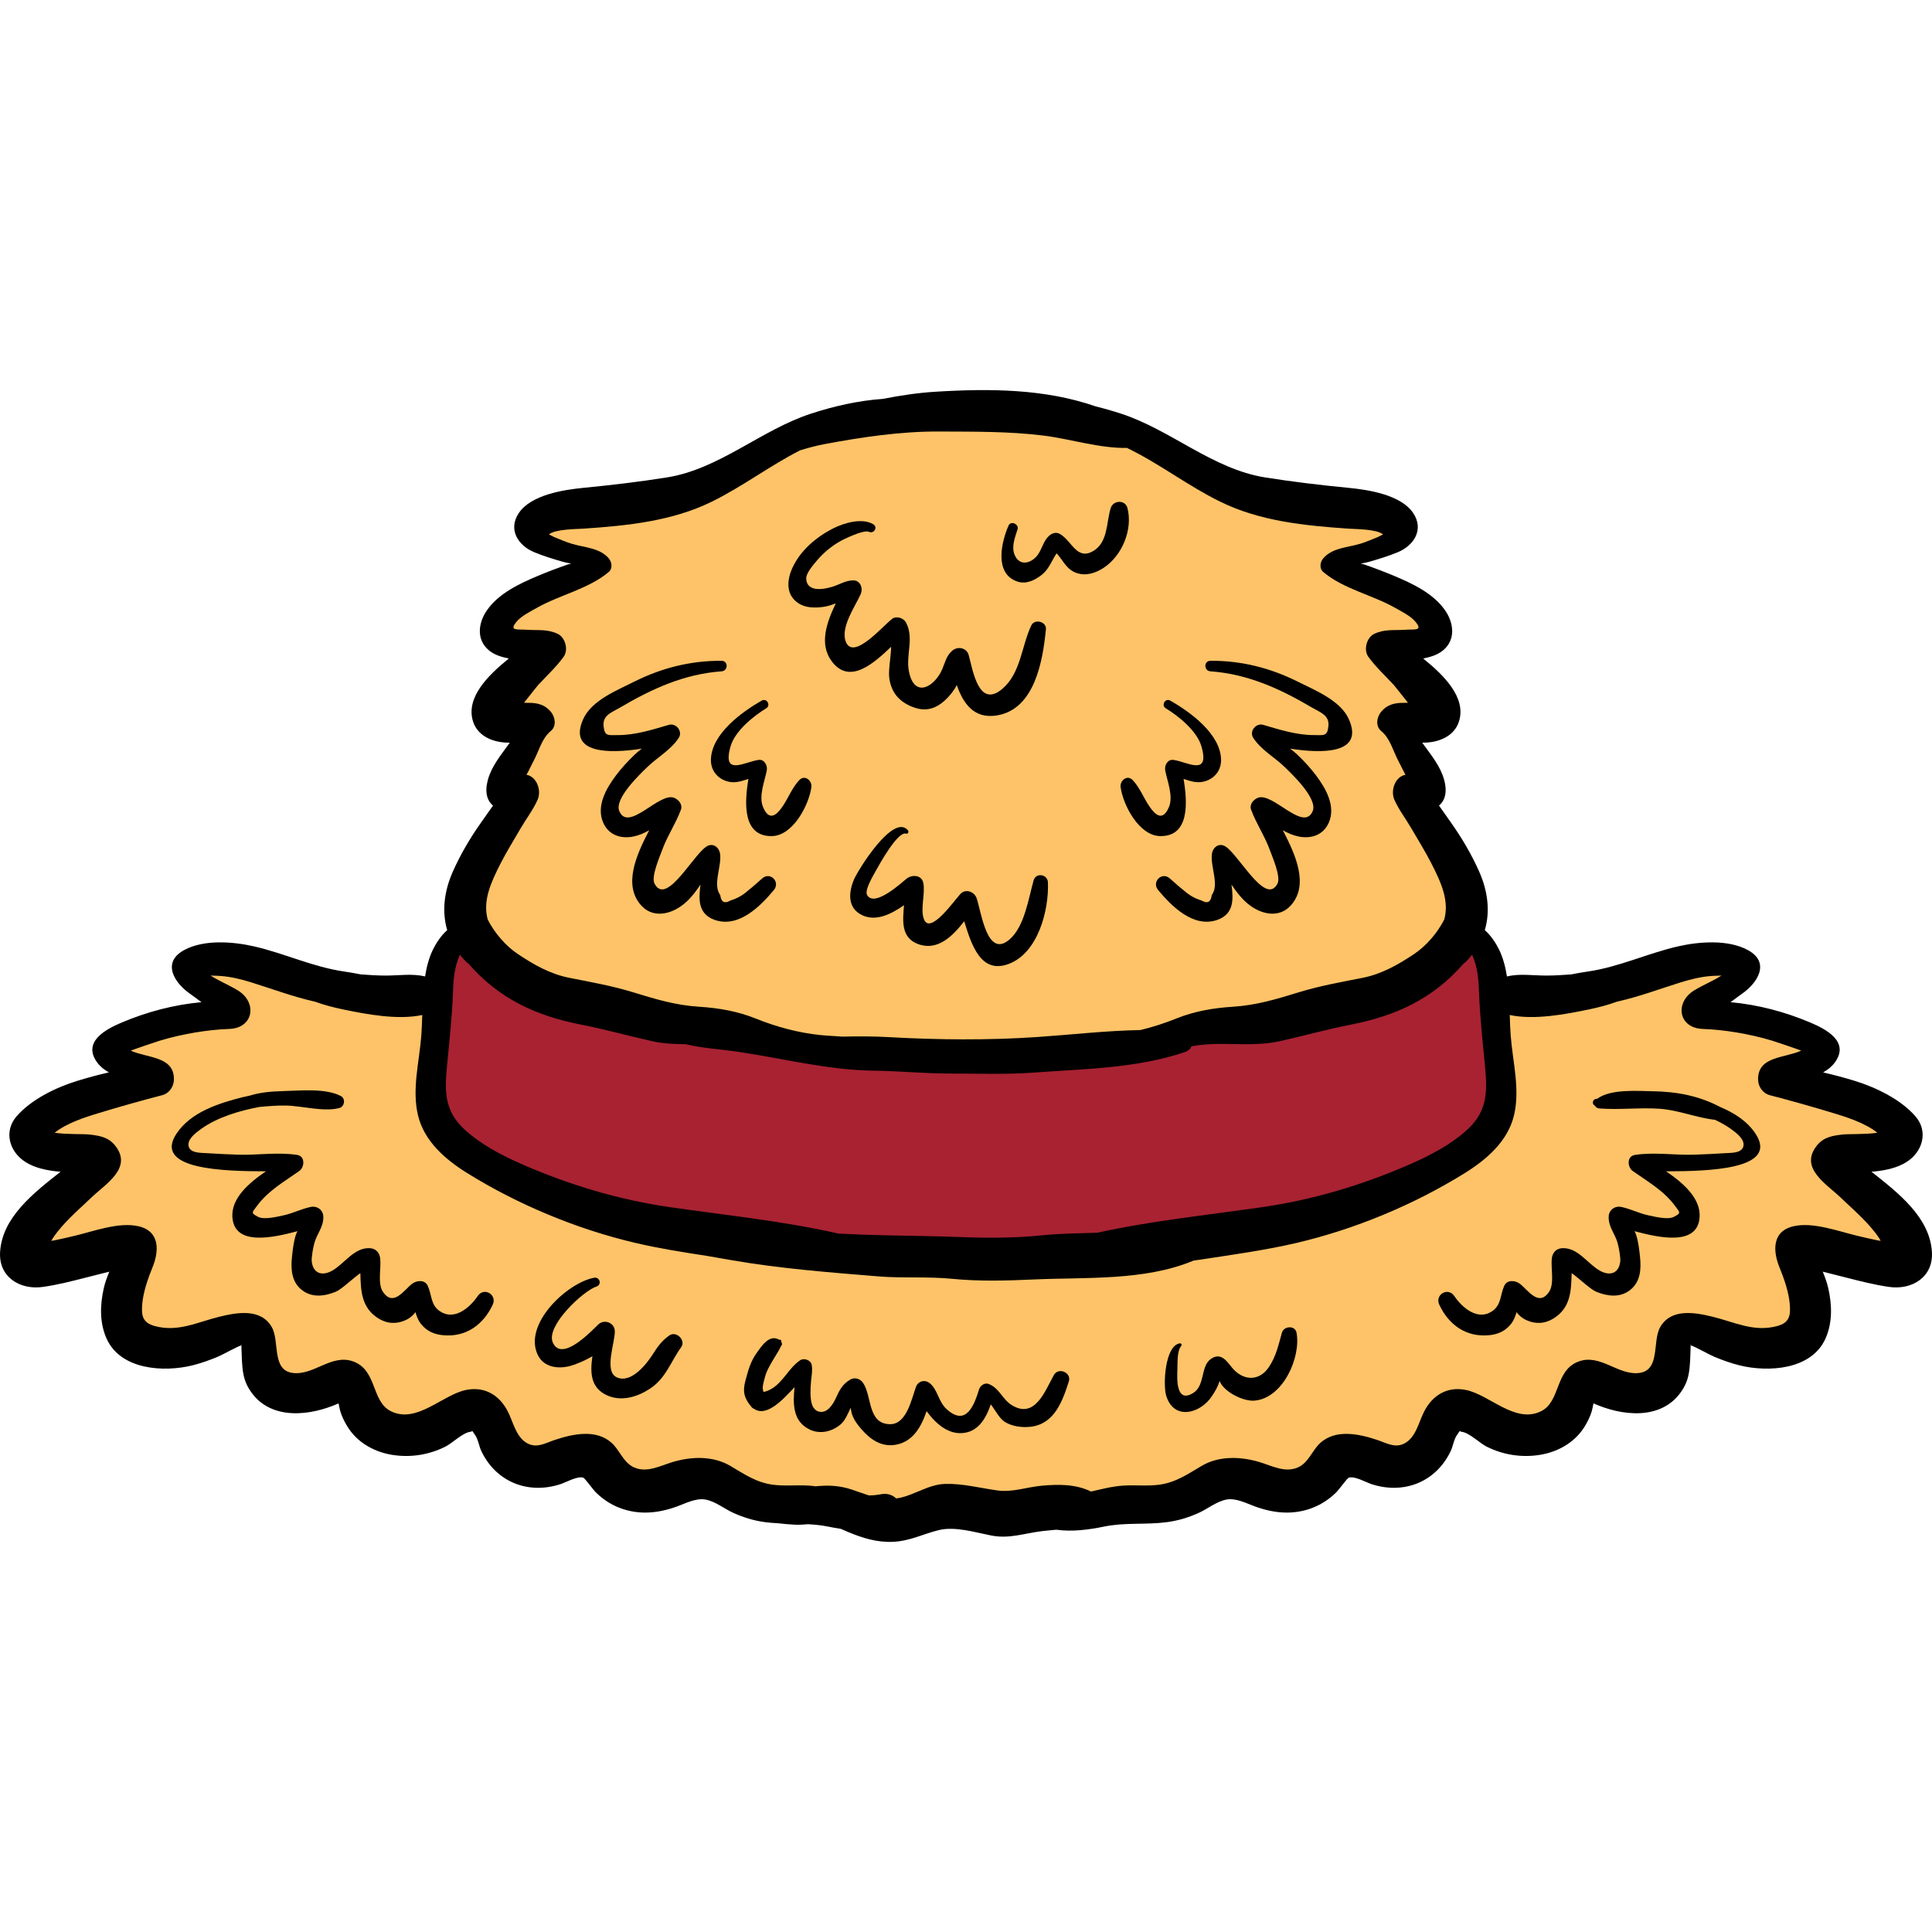 <?xml version="1.0" encoding="iso-8859-1"?>
<!-- Generator: Adobe Illustrator 19.0.0, SVG Export Plug-In . SVG Version: 6.00 Build 0)  -->
<svg version="1.1" id="Layer_1" xmlns="http://www.w3.org/2000/svg" xmlns:xlink="http://www.w3.org/1999/xlink" x="0px" y="0px"
	 viewBox="0 0 511.998 511.998" style="enable-background:new 0 0 511.998 511.998;" xml:space="preserve">
<g>
	<path style="fill:#FEC368;" d="M247.999,110.501c-18.949-0.003-34.429,3.797-51.129,12.415c-7.187,3.709-15.321,7.979-23.242,9.735
		c-5.563,1.233-10.731,0.552-16.252,0.938c-4.642,0.324-20.638,1.612-15.413,9.824c2.344,3.685,10.268,4.376,13.958,6.189
		c-2.638,7.392-25.476,6.862-24.868,16.785c0.38,6.208,7.501,0.743,10.465,3.703c3.674,3.668-3.788,8.859-5.881,11.363
		c-1.144,1.368-4.683,5.51-4.22,7.571c0.762,3.393,4.091,1.492,5.868,2.954c3.613,2.972,0.246,6.31-1.188,9.9
		c-0.893,2.236-2.499,6.305-2.647,8.613c-0.109,1.696,1.468,3.09,1.083,5.026c-0.416,2.093-2.954,4.207-4.147,5.962
		c-3.904,5.741-6.147,12.882-5.998,19.659c0.062,2.834,1.209,5.896-0.189,8.254c5.782,4.329,11.615,9.032,17.532,13.36
		c12.348,9.033,23.984,7.118,38.249,9.544c25.721,4.376,49.861,9.069,76.161,7.818c30.989-1.474,61.574-4.756,92.059-11.085
		c10.014-2.079,25.686-4.268,33.032-12.233c3.734-4.049,7.818-12.587,7.316-18.191c-0.657-7.327-6.154-13.654-9.548-19.864
		c-1.288-2.355-2.497-4.001-2.525-6.756c-0.023-2.289,1.909-4.193,1.444-6.58c-1.401-7.181-11.922-8.12-3.311-14.024
		c2.552-1.75,4.627-0.574,4.922-4.232c0.28-3.48-4.693-6.192-6.541-8.534c-6.797-8.614,4.88-4.505,7.531-10.376
		c3.166-7.014-7.772-8.244-11.793-10.211c-1.683-0.823-11.92-6.451-11.774-8.024c0.338-3.641,10.264-3.148,12.555-6.028
		c4.517-5.676-5.2-8.497-9.841-9.49c-13.436-2.875-26.788-5.38-40.18-8.634c-10.206-2.48-17.722-8.619-27.238-12.483
		C279.098,108.025,264.893,108.842,247.999,110.501z"/>
	<path style="fill:#FEC368;" d="M114.999,264.501c-12.481,0.33-25.823-1.789-37.983-4.391c-7.937-1.698-19.014-6.22-26.511-1.024
		c1.684,2.745,10.119,5.781,7.983,8.919c-1.786,2.623-14.95,3.475-18.296,4.79c-1.601,0.629-8.702,2.702-9.467,4.456
		c-1.328,3.042,1.623,2.582,3.295,4.75c4.603,5.968-2.118,5.141-7.438,6.476c-4.177,1.048-17.966,6.818-18.05,12.147
		c-0.107,6.83,12.141,0.328,14.217,6.11c1.329,3.701-28.006,30.497-10.053,27.175c5.541-1.025,14.337-7.81,17.448-0.808
		c2.147,4.832-0.041,11.628,1.829,16.786c6.483,17.881,23.415-2.826,33.796,3.092c5.002,2.852,1.064,8.63,2.829,12.92
		c2.514,6.107,9.601,3.003,14.199,1.174c13.778-5.483,7.534,10.365,18.16,13.369c6.678,1.888,12.271-5.482,18.428-5.94
		c6.48-0.482,8.03,1.544,10.724,6.536c6.877,12.742,16.408,0.635,25.85,4.629c4.04,1.709,5.204,7.745,9.261,9.332
		c4.78,1.87,11.275-2.705,16.278-2.525c6.002,0.216,10.403,4.091,16.377,4.913c6.745,0.928,13.416,1.425,20.174,2.376
		c15.639,2.201,29.938,2.947,45.587,0.836c16.189-2.184,32.547,0.322,48.372-2.987c10.965-2.293,21.704-2.31,32.608-3.898
		c3.984-0.58,5.999-2.741,9.55-4.163c4.965-1.988,8.175,0.304,12.956,0.377c4.009,0.061,7.531-2.449,9.872-5.526
		c2.223-2.922,3.477-7.609,7.131-9.45c5.197-2.618,7.915,1.703,12.113,3.811c3.803,1.91,9.09,2.577,13.137,0.786
		c5.637-2.496,5.009-8.168,8.601-11.483c6.931-6.395,16.592,12.358,23.07-3.415c2.252-5.485-0.111-10.642,7.178-11.657
		c5.21-0.725,9.149,2.744,13.649,4.532c5.458,2.168,12.274,0.912,16.131-4.124c3.727-4.866,1.046-8.84-0.03-14.18
		c-3.942-19.552,16.544-2.396,25.441-6.784c9.136-4.506-12.292-18.055-13.866-22.448c-2.556-7.137,21.849-2.45,11.471-13.125
		c-6.635-6.825-20.64-3.831-27.116-9.811c2.877-4.733,14.188-6.583,6.271-12.033c-7.996-5.505-20.023-3.839-28.797-5.971
		c-0.365-5.521,13.903-6.6,10.028-12.083c-2.516-3.561-15.53,0.044-18.697,0.647c-10.884,2.072-21.863,3.608-32.738,5.74
		c-5.822,1.141-11.722,1.813-13.623,8.018c-3.344,10.913,4.479,23.819-5.701,32.518c-11.187,9.56-29.536,14.657-43.208,18.724
		c-13.848,4.12-28.35,6.747-42.671,8.662c-18.136,2.424-36.43,0.816-54.682,0.745c-19.586-0.077-39.298-0.376-58.606-4.02
		c-25.871-4.882-80.096-8.376-77.51-46.355C114.246,277.643,117.876,268.85,114.999,264.501z"/>
</g>
<path style="fill:#A82232;" d="M271.959,280.337c-11.157-0.547-22.344,1.25-33.574,0.544c-10.367-0.652-20.592-2.995-30.862-4.433
	c-20.24-2.833-42.155-6.227-60.835-14.916c-3.228-1.501-6.272-3.344-9.392-5.047c-3.024-1.651-4.913-4.12-7.717-5.954
	c-5.82-3.807-10.113,0.374-11.766,6.57c-2.53,9.486-3.414,20.708-3.612,30.461c-0.233,11.487,4.199,14.129,14.094,18.551
	c28.949,12.936,58.801,23.543,90.811,24.725c17.362,0.641,34.584,2.492,51.963,1.796c17.569-0.704,34.779-3.737,52.212-5.816
	c23.862-2.846,52.835-8.537,69.433-27.707c8.479-9.793,5.108-27.788,2.502-39.427c-1.028-4.592-0.179-10.722-6.547-8.955
	c-4.918,1.365-10.036,5.047-14.892,7.017c-7.165,2.907-13.984,6.389-21.277,9.02c-12.813,4.622-25.475,4.769-38.729,6.682
	C300.162,275.414,286.967,279.325,271.959,280.337z"/>
<path d="M126.603,343.454c-2.194,3.239-6.307,6.604-10.049,4.021c-2.452-1.693-2.061-4.174-3.185-6.695
	c-0.779-1.747-2.992-1.469-4.193-0.54c-2.108,1.632-4.94,6.197-7.701,2.099c-1.465-2.173-0.431-6.318-0.718-8.817
	c-0.177-1.54-1.116-2.651-2.742-2.742c-4.19-0.234-6.749,4.18-10.064,6.003c-2.546,1.4-4.946,0.755-5.329-2.447
	c-0.139-1.161,0.407-3.847,0.659-4.803c0.685-2.601,2.493-4.349,2.402-7.11c-0.06-1.808-1.647-2.926-3.37-2.568
	c-2.463,0.513-4.694,1.703-7.172,2.223c-1.664,0.349-5.131,1.24-6.742,0.396c-1.954-1.024-1.683-1.038-0.261-2.949
	c3.015-4.053,7.175-6.37,11.163-9.189c1.436-1.015,1.627-3.938-0.558-4.272c-5.179-0.793-10.592,0.114-15.829-0.068
	c-2.682-0.093-5.394-0.221-8.073-0.395c-1.603-0.104-4.408,0.048-4.853-1.827c-0.444-1.872,1.943-3.622,3.393-4.655
	c4.305-3.067,10.095-4.772,15.331-5.762c2.353-0.214,4.711-0.422,7.081-0.374c4.351,0.089,9.891,1.732,14.113,0.664
	c1.418-0.359,1.748-2.487,0.417-3.188c-4.086-2.149-10.938-1.413-15.366-1.305c-3.219,0.078-6.064,0.359-8.812,1.208
	c-0.579,0.111-1.162,0.236-1.75,0.384c-6.31,1.591-13.769,3.921-17.582,9.626c-6.424,9.611,12.551,10.016,23.665,10.038
	c-4.635,3.146-9.253,7.211-8.886,12.206c0.557,7.566,10.451,5.48,17.233,3.664c-0.17,0.336-0.324,0.671-0.43,1.007
	c-0.582,1.845-0.81,3.834-1.012,5.757c-0.343,3.266-0.151,6.708,2.683,8.873c2.675,2.043,5.942,1.62,8.892,0.416
	c1.613-0.658,4.322-3.377,6.543-4.943c0.127,4.592,0.189,9.124,4.773,12.002c2.285,1.435,4.847,1.57,7.271,0.431
	c1.194-0.561,1.943-1.286,2.565-2.086c0.304,1.097,0.699,2.173,1.489,3.157c1.496,1.861,3.392,2.71,5.755,2.944
	c6.088,0.601,10.701-2.72,13.215-8.064C131.823,343.106,128.276,340.984,126.603,343.454z"/>
<path d="M170.079,198.403c-0.683,0.529-1.329,1.054-1.882,1.583c-1.812,1.733-3.517,3.574-5.019,5.584
	c-2.566,3.432-5.236,8.119-3.307,12.471c1.459,3.292,4.667,4.32,8.037,3.634c1.479-0.301,2.841-0.915,4.133-1.654
	c-3.413,6.572-6.962,14.484-2.147,19.894c2.965,3.331,7.391,2.517,10.69,0.152c2.087-1.497,3.596-3.499,5.034-5.592
	c0.008-0.011,0.021-0.034,0.03-0.049c-0.557,3.947-0.642,7.814,3.759,9.357c6.334,2.221,12.123-3.653,15.672-7.908
	c1.792-2.148-0.952-4.96-3.088-3.087c-1.256,1.101-2.502,2.249-3.822,3.276c-1.329,1.193-2.848,2.047-4.559,2.563
	c-1.596,0.932-2.506,0.46-2.732-1.417c-2.068-2.748,0.39-7.534-0.042-10.885c-0.191-1.477-1.367-2.764-3.004-2.288
	c-3.417,0.993-11.082,16.503-14.379,10.127c-0.945-1.827,1.361-7.051,1.991-8.808c1.348-3.759,3.62-7.038,4.994-10.754
	c0.52-1.407-0.598-2.713-1.808-3.185c-3.925-1.531-12.117,9.242-14.509,3.532c-1.377-3.286,5.416-9.726,7.392-11.647
	c2.702-2.627,6.325-4.589,8.374-7.782c1.105-1.721-0.725-3.988-2.636-3.429c-4.397,1.285-8.858,2.72-13.487,2.715
	c-2.57-0.003-3.522,0.399-3.805-2.342c-0.306-2.959,2.148-3.65,4.354-4.95c8.458-4.985,16.97-8.881,26.909-9.606
	c1.768-0.129,1.814-2.77,0-2.786c-8.139-0.069-15.871,1.882-23.143,5.528c-4.584,2.299-11.371,4.971-13.576,10.033
	C150.524,199.814,161.513,199.737,170.079,198.403z"/>
<path d="M192.051,206.832c2.37,0.963,4.258,0.241,6.286-0.406c-1.025,6.159-1.66,15.268,6.209,15.148
	c5.581-0.086,9.821-8.193,10.476-12.964c0.237-1.73-1.745-3.412-3.209-1.868c-1.888,1.992-2.878,4.702-4.41,6.952
	c-1.54,2.261-3.531,4.108-5.181,0.199c-1.231-2.919,0.433-6.833,0.981-9.734c0.235-1.241-0.583-2.958-2.117-2.779
	c-3.557,0.415-9.827,4.573-7.483-3.577c1.177-4.092,6.033-8.011,9.456-10.099c1.295-0.79,0.134-2.79-1.19-2.037
	c-5.218,2.967-13.31,8.793-13.468,15.631C188.344,203.812,189.748,205.897,192.051,206.832z"/>
<path d="M511.973,331.692c-0.615-9.072-8.741-15.44-16.011-21.166c0.348-0.027,0.695-0.056,1.042-0.096
	c2.87-0.331,5.797-0.929,8.269-2.501c4.277-2.721,5.823-8.12,2.292-12.146c-3.921-4.472-10.404-7.598-15.961-9.32
	c-2.733-0.847-5.576-1.606-8.456-2.269c1.183-0.666,2.26-1.485,3.091-2.618c4.025-5.491-2.253-8.81-6.519-10.608
	c-6.737-2.84-13.815-4.715-21.111-5.38c1.154-0.827,2.215-1.672,2.965-2.183c4.109-2.803,7.733-8.302,1.625-11.626
	c-5.269-2.867-12.988-2.248-18.563-0.969c-8.094,1.856-15.6,5.476-23.901,6.661c-1.472,0.21-2.921,0.476-4.365,0.758
	c-2.221,0.163-4.452,0.31-6.658,0.306c-3.482-0.006-6.984-0.574-10.36,0.228c-0.402-2.549-1.035-5.002-2.129-7.209
	c-0.792-1.597-2.107-3.637-3.733-5.056c1.434-4.9,0.832-10.227-1.444-15.401c-2.029-4.611-4.622-9.004-7.526-13.111
	c-1.062-1.503-2.128-2.993-3.171-4.502c1.566-1.31,2.267-3.551,1.352-6.855c-1-3.609-3.446-6.544-5.589-9.518
	c-0.068-0.094-0.129-0.193-0.196-0.287c0.414-0.004,0.823-0.017,1.215-0.042c3.657-0.23,7.397-1.903,8.541-5.686
	c1.872-6.19-3.828-12.001-9.509-16.578c1.868-0.402,3.717-0.901,5.224-2.134c3.501-2.864,2.88-7.396,0.483-10.771
	c-3.105-4.372-8.507-6.935-13.3-8.951c-2.646-1.113-5.344-2.134-8.056-3.077c-0.246-0.085-0.564-0.157-0.921-0.223
	c0.824-0.15,1.58-0.291,2.161-0.456c2.59-0.737,5.211-1.541,7.694-2.572c4.24-1.76,6.985-5.989,4.074-10.352
	c-3.249-4.869-11.892-6.187-17.211-6.705c-7.409-0.722-14.707-1.583-22.065-2.756c-13.905-2.217-24.914-12.571-38.148-16.891
	c-2.212-0.722-4.443-1.361-6.692-1.917c-13.422-4.67-28.038-4.789-42.484-3.9c-4.72,0.291-9.338,0.996-13.922,1.892
	c-6.528,0.465-12.883,1.896-19.1,3.925c-13.234,4.32-24.243,14.674-38.148,16.891c-7.358,1.173-14.656,2.034-22.065,2.756
	c-5.319,0.518-13.962,1.836-17.211,6.705c-2.911,4.363-0.166,8.592,4.074,10.352c2.483,1.031,5.104,1.835,7.694,2.572
	c0.581,0.165,1.337,0.306,2.161,0.456c-0.357,0.066-0.675,0.138-0.921,0.223c-2.712,0.943-5.41,1.964-8.056,3.077
	c-4.793,2.016-10.195,4.579-13.3,8.951c-2.397,3.375-3.018,7.907,0.483,10.771c1.507,1.232,3.356,1.732,5.224,2.134
	c-5.682,4.577-11.381,10.388-9.509,16.578c1.144,3.783,4.884,5.456,8.541,5.686c0.392,0.025,0.801,0.038,1.215,0.042
	c-0.067,0.095-0.128,0.193-0.196,0.287c-2.143,2.974-4.589,5.91-5.589,9.518c-0.915,3.303-0.214,5.545,1.352,6.855
	c-1.042,1.509-2.108,2.999-3.17,4.502c-2.903,4.107-5.497,8.501-7.526,13.111c-2.276,5.174-2.878,10.501-1.444,15.401
	c-1.626,1.419-2.941,3.459-3.733,5.056c-1.093,2.207-1.727,4.66-2.129,7.209c-3.376-0.802-6.878-0.234-10.36-0.228
	c-2.207,0.004-4.437-0.143-6.658-0.306c-1.444-0.282-2.893-0.548-4.365-0.758c-8.301-1.185-15.807-4.804-23.901-6.661
	c-5.575-1.279-13.294-1.898-18.563,0.969c-6.108,3.323-2.484,8.823,1.625,11.626c0.75,0.512,1.811,1.356,2.965,2.183
	c-7.297,0.665-14.374,2.54-21.111,5.38c-4.266,1.798-10.543,5.117-6.519,10.608c0.831,1.133,1.908,1.953,3.091,2.618
	c-2.88,0.662-5.722,1.422-8.456,2.269c-5.557,1.722-12.04,4.848-15.961,9.32c-3.531,4.026-1.985,9.426,2.292,12.146
	c2.471,1.572,5.399,2.17,8.269,2.501c0.347,0.04,0.694,0.069,1.042,0.096c-7.269,5.725-15.395,12.094-16.011,21.166
	c-0.456,6.718,5.237,10.241,11.406,9.349c3.823-0.552,7.607-1.518,11.344-2.474c2.06-0.527,4.122-1.042,6.184-1.563
	c-0.591,1.459-1.137,2.928-1.472,4.427c-0.985,4.403-1.128,9.079,0.74,13.279c3.698,8.314,15.124,9.029,22.846,7.109
	c2.269-0.564,4.455-1.371,6.616-2.252c1.221-0.498,5.821-3.075,6.213-2.987l0.055-0.473c0.009,0.57,0.024,1.139,0.044,1.708
	c0.054,0.939,0.056,1.882,0.112,2.821c0.139,2.351,0.353,4.602,1.482,6.721c4.616,8.667,14.804,8.241,22.685,5.15
	c0.472-0.185,0.95-0.396,1.433-0.591c0.067,0.269,0.149,0.628,0.241,1.132c0.336,1.838,1.453,4.065,2.493,5.594
	c2.644,3.886,6.967,6.19,11.517,6.916c4.851,0.774,9.773-0.013,14.146-2.227c1.705-0.863,4.6-3.702,6.553-3.892
	c0.289-0.028,0.413-0.141,0.45-0.279c0.164,0.262,0.398,0.608,0.751,1.085c0.836,1.13,1.087,3.042,1.696,4.317
	c3.925,8.216,12.413,11.535,20.948,8.759c1.465-0.477,4.468-2.197,6.024-1.735c0.493,0.146,2.477,3.026,3.393,3.931
	c3.538,3.496,8.104,5.333,13.086,5.333c2.896,0.001,5.765-0.658,8.469-1.647c2.222-0.813,4.931-2.228,7.386-1.822
	c2.665,0.441,5.119,2.513,7.598,3.611c2.73,1.21,5.405,2.02,8.37,2.404c1.13,0.146,2.251,0.226,3.369,0.283
	c1.541,0.191,3.073,0.312,4.56,0.385c1.097,0.054,2.212-0.036,3.328-0.132c1.76,0.094,3.525,0.26,5.307,0.623
	c1.134,0.231,2.272,0.432,3.411,0.604c0.637,0.275,1.274,0.56,1.921,0.83c3.907,1.629,7.71,2.813,11.999,2.605
	c4.497-0.218,7.945-2.113,12.155-3.122c4.218-1.011,9.617,0.633,13.783,1.452c4.824,0.948,8.786-0.598,13.519-1.165
	c1.269-0.152,2.52-0.253,3.757-0.364c4.195,0.572,8.452,0.018,12.659-0.839c5.567-1.135,10.969-0.434,16.563-1.16
	c2.965-0.385,5.64-1.194,8.37-2.404c2.479-1.098,4.933-3.17,7.598-3.611c2.455-0.407,5.165,1.008,7.386,1.822
	c2.704,0.99,5.573,1.648,8.469,1.647c4.983-0.001,9.548-1.838,13.086-5.333c0.916-0.906,2.9-3.785,3.393-3.931
	c1.556-0.462,4.559,1.258,6.024,1.735c8.535,2.776,17.022-0.542,20.948-8.759c0.609-1.275,0.86-3.187,1.697-4.317
	c0.353-0.477,0.587-0.823,0.751-1.085c0.037,0.137,0.162,0.25,0.45,0.279c1.953,0.19,4.848,3.029,6.553,3.892
	c4.373,2.214,9.295,3.001,14.146,2.227c4.55-0.726,8.872-3.03,11.517-6.916c1.041-1.529,2.157-3.756,2.493-5.594
	c0.092-0.504,0.174-0.863,0.242-1.132c0.483,0.196,0.961,0.407,1.433,0.591c7.881,3.091,18.069,3.517,22.685-5.15
	c1.129-2.12,1.343-4.37,1.482-6.721c0.056-0.939,0.057-1.882,0.112-2.821c0.02-0.569,0.035-1.139,0.044-1.708l0.055,0.473
	c0.392-0.088,4.992,2.489,6.213,2.987c2.16,0.881,4.347,1.688,6.616,2.252c7.723,1.92,19.149,1.205,22.846-7.109
	c1.868-4.2,1.724-8.877,0.74-13.279c-0.335-1.5-0.882-2.969-1.472-4.427c2.061,0.521,4.124,1.036,6.184,1.563
	c3.737,0.956,7.522,1.922,11.344,2.474C506.737,341.933,512.429,338.41,511.973,331.692z M132.648,228.844
	c1.612-3.159,3.488-6.152,5.261-9.219c1.454-2.515,3.4-5.048,4.552-7.661c1.113-2.525-0.236-6.18-2.936-6.638
	c0.665-1.146,1.241-2.485,1.813-3.531c1.463-2.672,2.204-6.081,4.63-8.073c1.601-1.314,1.15-3.734,0-5.11
	c-1.573-1.882-3.563-2.364-5.925-2.35c-0.242,0.001-0.692-0.013-1.178-0.019c1.555-1.943,3.388-4.316,3.748-4.706
	c2.297-2.489,4.782-4.749,6.769-7.496c1.317-1.822,0.43-5.123-1.591-6.068c-2.805-1.312-5.177-0.869-8.148-1.077
	c-2.602-0.181-4.77,0.374-2.821-2.05c1.289-1.603,3.734-2.788,5.505-3.791c5.934-3.362,13.781-5.035,18.99-9.476
	c1.11-0.946,0.834-2.629,0-3.613c-2.402-2.832-6.574-2.86-9.907-3.895c-1.581-0.491-3.071-1.158-4.604-1.766
	c-0.425-0.218-0.851-0.434-1.278-0.648c-0.023-0.014-0.031-0.018-0.053-0.031c1.686-1.423,7.299-1.398,9.209-1.529
	c11.559-0.795,23.422-1.971,33.933-7.14c8.285-4.075,15.377-9.53,23.447-13.625c2.143-0.653,4.304-1.234,6.476-1.642
	c9.893-1.859,20.286-3.387,30.351-3.333c9.27,0.05,18.57-0.055,27.721,1.086c6.971,0.869,14.79,3.399,22.051,3.265
	c8.602,4.151,15.999,9.962,24.714,14.249c10.51,5.17,22.373,6.345,33.933,7.14c1.91,0.131,7.524,0.106,9.209,1.529
	c-0.021,0.013-0.03,0.017-0.052,0.031c-0.427,0.215-0.853,0.431-1.278,0.648c-1.533,0.607-3.023,1.275-4.604,1.766
	c-3.334,1.036-7.506,1.063-9.907,3.895c-0.834,0.984-1.11,2.667,0,3.613c5.209,4.441,13.057,6.114,18.99,9.476
	c1.771,1.004,4.216,2.188,5.505,3.791c1.949,2.424-0.219,1.869-2.82,2.05c-2.972,0.207-5.343-0.235-8.148,1.077
	c-2.021,0.945-2.908,4.246-1.591,6.068c1.987,2.748,4.472,5.008,6.769,7.496c0.36,0.39,2.193,2.763,3.747,4.706
	c-0.486,0.005-0.935,0.02-1.178,0.019c-2.361-0.014-4.352,0.468-5.925,2.35c-1.15,1.376-1.601,3.795,0,5.11
	c2.426,1.992,3.167,5.401,4.63,8.073c0.573,1.046,1.148,2.385,1.813,3.531c-2.7,0.458-4.05,4.112-2.936,6.638
	c1.153,2.614,3.098,5.146,4.552,7.661c1.773,3.067,3.65,6.06,5.261,9.219c2.643,5.181,4.736,9.893,3.397,14.834
	c-1.858,3.641-4.813,7.029-8.019,9.168c-4.267,2.848-8.553,5.284-13.626,6.289c-5.658,1.12-11.286,2.11-16.815,3.805
	c-6.034,1.85-11.289,3.46-17.622,3.861c-5.132,0.325-10.14,1.189-14.915,3.113c-3.069,1.237-6.259,2.272-9.506,3.055
	c-9.113,0.172-18.231,1.226-27.284,1.846c-13.078,0.896-26.592,0.763-39.649,0.021c-3.915-0.222-8.04-0.213-12.086-0.124
	c-1.938-0.151-3.894-0.219-5.797-0.411c-5.874-0.593-11.716-2.186-17.179-4.388c-4.776-1.924-9.783-2.788-14.915-3.113
	c-6.333-0.401-11.588-2.012-17.622-3.861c-5.529-1.695-11.157-2.685-16.815-3.805c-5.073-1.005-9.359-3.441-13.626-6.289
	c-3.206-2.139-6.161-5.526-8.019-9.168C127.913,238.738,130.005,234.026,132.648,228.844z M118.511,281.931
	c0.601-6.227,1.288-12.449,1.516-18.717c0.131-3.596,0.334-6.883,1.868-10.198c0.429,0.549,0.88,1.091,1.379,1.616
	c0.268,0.282,0.554,0.517,0.852,0.714c0.004,0.005,0.008,0.011,0.012,0.016c8.106,9.331,17.913,13.837,29.916,16.185
	c6.31,1.234,12.451,2.962,18.715,4.362c2.986,0.667,5.939,0.804,8.894,0.806c4.531,1.081,9.277,1.339,13.867,2.013
	c12.253,1.799,23.785,4.862,36.243,5.014c6.569,0.08,13.09,0.755,19.717,0.751c7.481-0.005,15.034,0.308,22.496-0.25
	c13.419-1.003,27.18-1.089,40.041-5.445c0.893-0.302,1.462-0.876,1.755-1.541c1.451-0.238,2.903-0.427,4.354-0.513
	c6.449-0.381,12.694,0.595,19.091-0.835c6.263-1.4,12.405-3.128,18.715-4.362c12.004-2.348,21.81-6.855,29.916-16.185
	c0.004-0.005,0.008-0.011,0.013-0.016c0.298-0.197,0.584-0.432,0.852-0.714c0.499-0.526,0.951-1.068,1.379-1.616
	c1.535,3.315,1.738,6.601,1.868,10.198c0.228,6.269,0.915,12.49,1.516,18.717c0.668,6.921,0.907,12.227-4.425,17.232
	c-4.33,4.064-10.063,7.049-15.467,9.406c-12.582,5.488-25.646,9.405-39.271,11.362c-14.419,2.072-29.271,3.609-43.499,6.75
	c-4.943,0.16-9.893,0.201-14.798,0.704c-6.765,0.694-14.026,0.728-20.827,0.469c-6.857-0.261-13.611-0.349-20.482-0.486
	c-4.203-0.084-8.453-0.242-12.715-0.468c-0.131-0.048-0.26-0.099-0.403-0.131c-14.357-3.204-29.364-4.746-43.926-6.839
	c-13.624-1.958-26.689-5.875-39.271-11.362c-5.405-2.357-11.138-5.342-15.467-9.406
	C117.604,294.159,117.843,288.852,118.511,281.931z M497.489,328.688c-1.75-0.347-3.483-0.766-5.218-1.174
	c-5.023-1.181-11.674-3.724-16.906-2.56c-5.807,1.292-5.537,6.58-3.805,10.851c1.195,2.947,2.437,6.439,2.731,9.641
	c0.3,3.266-0.102,5.092-3.299,5.965c-6.199,1.694-11.354-1.063-17.216-2.485c-4.702-1.141-10.913-2.229-13.791,2.744
	c-2.167,3.745,0.113,11.464-5.586,12.177c-5.583,0.699-10.286-5.152-16.041-3.039c-6.371,2.339-4.717,10.633-10.003,13.204
	c-6.872,3.341-13.62-4.415-19.919-5.668c-4.916-0.977-8.811,1.393-11.028,5.734c-1.445,2.831-2.196,6.905-5.257,8.469
	c-2.509,1.282-4.744-0.141-7.183-0.953c-4.773-1.588-10.998-2.965-15.136,0.853c-2.125,1.961-3.056,5.18-5.866,6.427
	c-3.38,1.5-6.803-0.371-9.988-1.351c-5.059-1.557-10.864-1.791-15.52,0.947c-3.73,2.194-6.885,4.426-11.326,5.001
	c-3.173,0.411-6.37,0.017-9.552,0.233c-2.856,0.194-5.645,0.931-8.439,1.572c-4.051-1.982-8.509-1.95-12.956-1.561
	c-4.071,0.356-7.847,1.83-11.882,1.266c-4.486-0.627-9.223-1.861-13.778-1.731c-4.384,0.125-7.75,2.711-11.889,3.653
	c-0.388,0.088-0.765,0.152-1.137,0.205c-0.962-0.934-2.369-1.456-4.097-1.111c-1.06,0.212-2.106,0.296-3.146,0.303
	c-1.462-0.459-2.942-1.023-4.54-1.555c-3.372-1.122-6.323-1.175-9.602-0.86c-0.564-0.077-1.128-0.143-1.696-0.181
	c-3.183-0.217-6.379,0.178-9.552-0.233c-4.441-0.575-7.596-2.807-11.326-5.001c-4.656-2.738-10.46-2.504-15.52-0.947
	c-3.185,0.98-6.607,2.851-9.988,1.351c-2.81-1.246-3.74-4.466-5.865-6.427c-4.139-3.818-10.363-2.44-15.136-0.853
	c-2.439,0.811-4.674,2.234-7.183,0.953c-3.061-1.564-3.812-5.638-5.257-8.469c-2.216-4.342-6.112-6.712-11.028-5.734
	c-6.299,1.252-13.047,9.009-19.919,5.668c-5.287-2.57-3.632-10.865-10.003-13.204c-5.755-2.113-10.458,3.738-16.041,3.039
	c-5.699-0.714-3.419-8.433-5.586-12.177c-2.878-4.973-9.089-3.885-13.791-2.744c-5.862,1.422-11.017,4.18-17.216,2.485
	c-3.196-0.873-3.599-2.699-3.299-5.965c0.294-3.203,1.536-6.694,2.731-9.641c1.732-4.27,2.002-9.559-3.805-10.851
	c-5.231-1.164-11.882,1.378-16.906,2.56c-1.736,0.408-3.469,0.826-5.218,1.174c-0.3,0.058-0.601,0.106-0.901,0.162
	c0.176-0.345,0.316-0.612,0.39-0.721c2.79-4.146,6.668-7.366,10.25-10.799c3.781-3.623,10.989-7.808,6.265-13.743
	c-1.869-2.349-4.354-2.659-7.187-2.969c-0.999-0.109-5.981,0.027-8.839-0.432c3.228-2.598,8.343-4.204,11.433-5.14
	c5.643-1.711,11.371-3.331,17.077-4.814c1.829-0.475,3.042-2.225,3.093-4.063c0.176-6.308-7.05-5.723-11.429-7.74
	c2.027-0.765,4.826-1.677,5.367-1.87c3.099-1.103,6.265-1.896,9.491-2.535c2.985-0.592,5.972-0.996,9.005-1.229
	c1.746-0.134,3.535,0.023,5.155-0.794c3.129-1.578,3.45-5.195,1.353-7.809c-1.171-1.46-2.805-2.201-4.415-3.059
	c-0.993-0.529-3.086-1.504-4.835-2.597c1.23,0.011,2.433,0.089,2.808,0.117c2.682,0.203,5.447,0.885,8.016,1.688
	c5.566,1.74,10.908,3.751,16.624,5.055c0.065,0.015,0.133,0.024,0.199,0.038c2.489,0.912,5.061,1.566,7.442,2.062
	c6.143,1.279,14.573,2.894,21.033,1.484c-0.058,1.874-0.118,3.712-0.251,5.456c-0.534,7.009-2.559,14.32-0.842,21.274
	c1.672,6.775,7.221,11.564,12.944,15.129c13.47,8.391,29.127,14.904,44.618,18.539c6.133,1.439,12.511,2.46,18.822,3.419
	c2.142,0.373,4.283,0.743,6.417,1.115c12.965,2.263,26.149,3.281,39.228,4.346c6.545,0.533,13.051-0.011,19.606,0.645
	c6.97,0.698,14.383,0.492,21.379,0.171c13.785-0.632,29.206,0.415,42.178-4.879c0.08-0.033,0.153-0.08,0.231-0.118
	c0.637-0.089,1.27-0.17,1.913-0.269c8.426-1.299,17.18-2.482,25.483-4.43c15.491-3.635,31.149-10.148,44.618-18.539
	c5.723-3.565,11.272-8.354,12.944-15.129c1.716-6.954-0.309-14.265-0.842-21.274c-0.133-1.745-0.193-3.582-0.251-5.456
	c6.46,1.41,14.89-0.205,21.033-1.484c2.381-0.496,4.952-1.15,7.442-2.062c0.065-0.015,0.134-0.024,0.199-0.038
	c5.715-1.304,11.057-3.316,16.624-5.055c2.569-0.803,5.334-1.485,8.016-1.688c0.375-0.028,1.578-0.106,2.808-0.117
	c-1.749,1.093-3.842,2.068-4.835,2.597c-1.61,0.858-3.244,1.599-4.415,3.059c-2.097,2.614-1.776,6.231,1.353,7.809
	c1.62,0.817,3.409,0.66,5.155,0.794c3.033,0.232,6.02,0.637,9.005,1.229c3.225,0.639,6.391,1.432,9.491,2.535
	c0.541,0.193,3.339,1.104,5.366,1.87c-4.379,2.018-11.605,1.432-11.429,7.74c0.051,1.838,1.264,3.587,3.093,4.063
	c5.706,1.483,11.434,3.103,17.077,4.814c3.09,0.937,8.205,2.543,11.433,5.14c-2.858,0.459-7.84,0.323-8.839,0.432
	c-2.833,0.31-5.318,0.62-7.187,2.969c-4.724,5.935,2.484,10.12,6.265,13.743c3.582,3.432,7.459,6.653,10.25,10.799
	c0.073,0.109,0.214,0.376,0.39,0.721C498.09,328.794,497.789,328.746,497.489,328.688z"/>
<path d="M455.903,293.381c-5.566-2.95-11.501-4.1-17.925-4.187c-3.779-0.051-11.143-0.69-14.702,1.992
	c-0.083,0.007-0.164,0.015-0.247,0.022c-1.062,0.083-1.198,1.47-0.361,1.805c0.252,0.433,0.616,0.69,1.168,0.734
	c5.29,0.417,10.677-0.282,16.009,0.087c4.943,0.342,9.752,2.392,14.622,2.921c1.475,0.685,2.881,1.461,4.15,2.364
	c1.45,1.033,3.837,2.783,3.393,4.655c-0.445,1.876-3.25,1.723-4.853,1.827c-2.679,0.174-5.391,0.302-8.073,0.395
	c-5.237,0.182-10.65-0.725-15.829,0.068c-2.185,0.335-1.995,3.257-0.558,4.272c3.988,2.819,8.148,5.136,11.163,9.189
	c1.422,1.911,1.693,1.925-0.261,2.949c-1.611,0.844-5.077-0.047-6.742-0.396c-2.478-0.519-4.709-1.71-7.172-2.223
	c-1.723-0.359-3.311,0.76-3.371,2.568c-0.091,2.761,1.717,4.508,2.402,7.11c0.252,0.956,0.798,3.643,0.659,4.803
	c-0.383,3.203-2.783,3.847-5.329,2.447c-3.315-1.823-5.874-6.237-10.064-6.003c-1.626,0.091-2.565,1.202-2.742,2.742
	c-0.287,2.499,0.746,6.644-0.718,8.817c-2.761,4.098-5.592-0.468-7.701-2.099c-1.201-0.929-3.414-1.207-4.193,0.54
	c-1.124,2.521-0.734,5.002-3.185,6.695c-3.742,2.583-7.855-0.782-10.049-4.021c-1.673-2.469-5.22-0.348-3.965,2.318
	c2.515,5.344,7.127,8.665,13.215,8.064c2.363-0.233,4.259-1.083,5.755-2.944c0.79-0.983,1.186-2.059,1.489-3.157
	c0.621,0.801,1.371,1.525,2.565,2.086c2.424,1.139,4.985,1.004,7.271-0.431c4.584-2.878,4.646-7.41,4.773-12.002
	c2.221,1.566,4.931,4.285,6.543,4.943c2.95,1.204,6.217,1.628,8.892-0.416c2.834-2.164,3.025-5.607,2.682-8.873
	c-0.202-1.923-0.43-3.912-1.012-5.757c-0.106-0.336-0.261-0.671-0.43-1.007c6.781,1.816,16.675,3.902,17.233-3.664
	c0.368-4.994-4.25-9.06-8.886-12.206c11.113-0.022,30.089-0.427,23.665-10.038C462.993,297.092,459.594,294.931,455.903,293.381z"/>
<path d="M320.776,177.906c9.939,0.725,18.451,4.621,26.909,9.606c2.206,1.3,4.66,1.992,4.354,4.95
	c-0.283,2.741-1.235,2.339-3.805,2.342c-4.629,0.006-9.09-1.43-13.487-2.715c-1.912-0.558-3.741,1.708-2.636,3.429
	c2.05,3.193,5.672,5.154,8.375,7.782c1.976,1.921,8.768,8.361,7.392,11.647c-2.392,5.71-10.584-5.063-14.509-3.532
	c-1.21,0.472-2.328,1.778-1.808,3.185c1.374,3.715,3.646,6.995,4.994,10.754c0.63,1.757,2.936,6.98,1.991,8.808
	c-3.297,6.376-10.962-9.133-14.379-10.127c-1.637-0.476-2.813,0.811-3.004,2.288c-0.432,3.351,2.026,8.137-0.042,10.885
	c-0.226,1.877-1.136,2.349-2.732,1.417c-1.711-0.516-3.23-1.37-4.559-2.563c-1.32-1.027-2.566-2.175-3.822-3.276
	c-2.136-1.872-4.88,0.939-3.088,3.087c3.548,4.254,9.337,10.129,15.672,7.908c4.401-1.543,4.316-5.41,3.759-9.357
	c0.009,0.014,0.022,0.038,0.03,0.049c1.438,2.093,2.947,4.095,5.034,5.592c3.299,2.366,7.725,3.179,10.69-0.152
	c4.816-5.41,1.266-13.322-2.147-19.894c1.292,0.739,2.654,1.352,4.133,1.654c3.37,0.687,6.578-0.342,8.037-3.634
	c1.929-4.353-0.742-9.039-3.307-12.471c-1.502-2.009-3.207-3.851-5.019-5.584c-0.553-0.529-1.199-1.053-1.882-1.583
	c8.566,1.334,19.555,1.411,15.576-7.722c-2.205-5.062-8.993-7.734-13.576-10.033c-7.271-3.646-15.004-5.596-23.143-5.528
	C318.962,175.136,319.008,177.777,320.776,177.906z"/>
<path d="M296.976,208.609c0.655,4.771,4.895,12.879,10.476,12.964c7.869,0.121,7.234-8.989,6.209-15.148
	c2.028,0.647,3.917,1.369,6.286,0.406c2.303-0.936,3.707-3.021,3.649-5.534c-0.157-6.838-8.249-12.664-13.468-15.631
	c-1.324-0.753-2.485,1.247-1.19,2.037c3.423,2.088,8.278,6.007,9.456,10.099c2.345,8.15-3.925,3.992-7.483,3.577
	c-1.534-0.179-2.352,1.539-2.117,2.779c0.548,2.9,2.212,6.815,0.981,9.734c-1.649,3.91-3.641,2.062-5.181-0.199
	c-1.532-2.25-2.522-4.96-4.41-6.952C298.721,205.197,296.738,206.879,296.976,208.609z"/>
<path d="M279.286,364.396c-2.353,4.237-5.019,11.735-11.125,7.995c-2.561-1.569-3.274-4.509-6.17-5.634
	c-1.056-0.411-2.224,0.46-2.525,1.434c-1.298,4.203-3.422,9.977-8.623,5.226c-2.145-1.96-2.321-5.065-4.382-6.801
	c-1.333-1.122-3.159-0.675-3.748,0.99c-1.196,3.38-2.508,9.844-6.812,9.816c-6.004-0.039-4.773-7.336-7.157-10.912
	c-0.747-1.121-2.205-1.623-3.428-0.899c-2.084,1.233-2.83,2.773-3.783,4.851c-0.766,1.669-2.28,4.212-4.561,3.616
	c-0.869-0.227-1.501-1.018-1.784-1.87c-0.582-1.753-0.407-4.343-0.256-6.152c0.135-1.609,0.437-2.729,0.18-4.325
	c-0.21-1.301-2.024-1.93-3.061-1.245c-3.013,1.992-4.504,5.857-7.733,7.642c-0.421,0.233-1.236,0.656-1.993,0.742
	c-0.075-0.311-0.228-0.761-0.19-1.29c0.058-0.809,0.417-2.013,0.627-2.798c0.391-1.462,1.136-2.686,1.866-3.987
	c0.556-0.992,1.201-1.928,1.762-2.912c0.473-0.831,0.464-1.043,0.693-1.292c0.097-0.105,0.138-0.224,0.134-0.342l0.007,0.002
	c0.019-0.289-0.081-0.542-0.243-0.76c0.175-0.251-0.099-0.564-0.385-0.428c-0.015,0.007-0.029,0.016-0.044,0.023
	c-0.441-0.299-1.016-0.462-1.474-0.453c-1.963,0.038-3.47,2.416-4.482,3.806c-1.708,2.346-2.296,4.664-3.045,7.42
	c-0.799,2.94-0.352,4.682,1.621,7.024c0.208,0.246,0.468,0.418,0.753,0.526c3.224,2.097,7.401-2.294,10.639-5.807
	c-0.451,4.44-0.513,9.121,4.096,11.275c2.69,1.257,5.807,0.515,8.013-1.321c1.344-1.118,2-2.883,2.772-4.499
	c0.094,0.708,0.209,1.4,0.445,2.012c0.568,1.474,1.473,2.623,2.504,3.8c2.268,2.587,5.076,4.545,8.675,4.046
	c4.762-0.661,7.045-4.701,8.487-8.944c0.543,0.74,1.144,1.468,1.699,2.068c1.896,2.049,4.394,3.797,7.315,3.758
	c4.532-0.061,6.689-3.8,7.997-7.632c1.207,1.542,2.289,3.775,3.758,4.675c1.961,1.202,4.627,1.524,6.863,1.253
	c6.25-0.757,8.399-6.784,10.067-12.022C284.001,363.722,280.478,362.25,279.286,364.396z"/>
<path d="M339.719,353.18c-0.905,3.23-1.545,6.298-3.479,9.148c-2.672,3.938-7.019,3.555-9.856-0.033
	c-1.445-1.828-2.97-3.948-5.504-2.154c-2.779,1.967-1.469,6.983-4.633,8.986c-4.729,2.995-4.313-4.083-4.223-6.33
	c0.074-1.839-0.14-4.665,1.006-6.123c0.253-0.322,0.021-0.738-0.391-0.671c-3.96,0.649-4.438,11.076-3.597,13.84
	c2.046,6.731,9.099,4.763,12.138,0.132c0.768-1.17,1.68-2.646,2.006-4.032c1.135,2.969,6.297,5.425,9.107,5.246
	c7.668-0.489,12.528-11.479,11.298-18.009C343.211,351.165,340.225,351.374,339.719,353.18z"/>
<path d="M273.917,233.307c-1.362,4.818-2.399,12.207-6.37,15.648c-5.961,5.164-7.438-7.095-8.726-10.901
	c-0.593-1.752-2.922-2.641-4.313-1.139c-1.696,1.832-8.023,10.897-9.647,6.7c-1.042-2.694,0.395-6.677-0.17-9.619
	c-0.415-2.157-3.004-2.27-4.407-1.164c-1.203,0.949-8.541,7.793-10.494,4.356c-0.75-1.321,1.799-5.467,2.336-6.451
	c0.833-1.525,5.786-10.515,7.971-9.82c0.541,0.172,0.826-0.507,0.513-0.881c-3.863-4.617-13.233,10.531-14.293,13.035
	c-1.443,3.41-1.81,7.551,2.157,9.453c3.691,1.77,7.709-0.274,11.101-2.639c-0.343,4.077-0.835,8.48,3.54,10.229
	c5.202,2.079,9.257-1.9,12.412-5.969c1.884,6.072,4.324,14.057,11.727,11.33c7.85-2.891,10.757-14.287,10.457-21.654
	C277.625,231.676,274.525,231.158,273.917,233.307z"/>
<path d="M211.498,159.805c2.01,1.362,4.482,1.315,6.777,1.016c1.029-0.134,2.12-0.512,3.215-0.915
	c-2.4,5.015-4.512,10.8-1.02,15.413c4.678,6.179,11.018,0.544,15.692-3.915c-0.06,2.914-0.835,6.345-0.455,8.591
	c0.603,3.565,2.517,5.83,5.821,7.229c2.734,1.157,5.249,1.069,7.732-0.69c1.471-1.042,2.731-2.477,3.733-3.972
	c0.184-0.275,0.364-0.636,0.542-1.047c1.714,4.834,4.502,9.064,10.616,8.088c10.164-1.623,12.223-14.723,13.029-22.841
	c0.201-2.025-2.991-2.85-3.858-1.045c-2.617,5.442-2.778,12.653-7.666,16.814c-6.308,5.37-7.821-4.854-8.939-8.913
	c-0.55-1.996-2.929-2.435-4.384-1.157c-1.603,1.407-1.831,3.058-2.659,4.948c-2.035,4.647-7.433,7.808-8.818,0.401
	c-0.809-4.327,1.44-8.744-0.768-12.859c-0.626-1.167-2.522-1.8-3.648-0.957c-2.465,1.847-10.408,11.305-12.332,5.956
	c-1.363-3.788,2.552-9.3,3.979-12.487c0.701-1.565-0.087-3.755-2.101-3.662c-1.961,0.091-3.326,1.01-5.144,1.61
	c-1.902,0.628-7.024,1.878-7.183-2.086c-0.057-1.413,1.832-3.566,2.65-4.562c2.045-2.49,4.733-4.618,7.647-5.997
	c0.965-0.456,5.117-2.381,6.309-1.833c1.327,0.611,2.464-1.215,1.165-1.993c-2.957-1.771-7.687-0.383-10.554,1.057
	c-4.476,2.249-8.724,5.823-10.853,10.439C208.532,153.673,208.188,157.562,211.498,159.805z"/>
<path d="M269.624,154.119c2.38,0.794,4.724-0.397,6.556-1.873c1.854-1.494,2.581-3.793,3.836-5.615
	c1.738,1.86,2.593,4.372,5.442,5.268c2.5,0.786,4.994-0.075,7.095-1.472c4.856-3.228,7.69-10.15,6.229-15.796
	c-0.586-2.266-3.763-2.099-4.428,0c-1.205,3.8-0.652,9.174-4.767,11.472c-4.237,2.366-5.525-2.726-8.664-4.583
	c-0.938-0.555-1.983-0.298-2.768,0.357c-1.824,1.523-1.993,3.972-3.533,5.642c-1.806,1.959-4.595,2.413-5.771-0.564
	c-0.853-2.158,0.162-4.626,0.809-6.673c0.436-1.381-1.783-2.376-2.385-1.005C265.393,143.564,263.36,152.03,269.624,154.119z"/>
<path d="M177.389,353.9c-2.035,1.428-3.101,2.952-4.416,5.027c-1.631,2.575-5.76,7.831-9.543,6.066
	c-3.416-1.593-0.455-9.165-0.496-12.187c-0.031-2.265-2.762-3.329-4.379-1.814c-1.506,1.41-9.722,10.324-12.082,4.705
	c-1.818-4.328,8.071-13.616,11.6-14.758c1.489-0.482,0.875-2.607-0.64-2.323c-7.154,1.341-18.925,12.352-14.876,20.533
	c1.598,3.228,5.383,3.694,8.526,2.843c1.932-0.523,3.962-1.483,5.706-2.449c0.072-0.04,0.13-0.083,0.2-0.123
	c-0.588,4.227-0.602,8.395,4.007,10.412c3.777,1.652,7.995,0.341,11.269-1.828c4.229-2.801,5.423-7.057,8.251-10.978
	C181.836,355.192,179.219,352.616,177.389,353.9z"/>
<g>
</g>
<g>
</g>
<g>
</g>
<g>
</g>
<g>
</g>
<g>
</g>
<g>
</g>
<g>
</g>
<g>
</g>
<g>
</g>
<g>
</g>
<g>
</g>
<g>
</g>
<g>
</g>
<g>
</g>
</svg>
